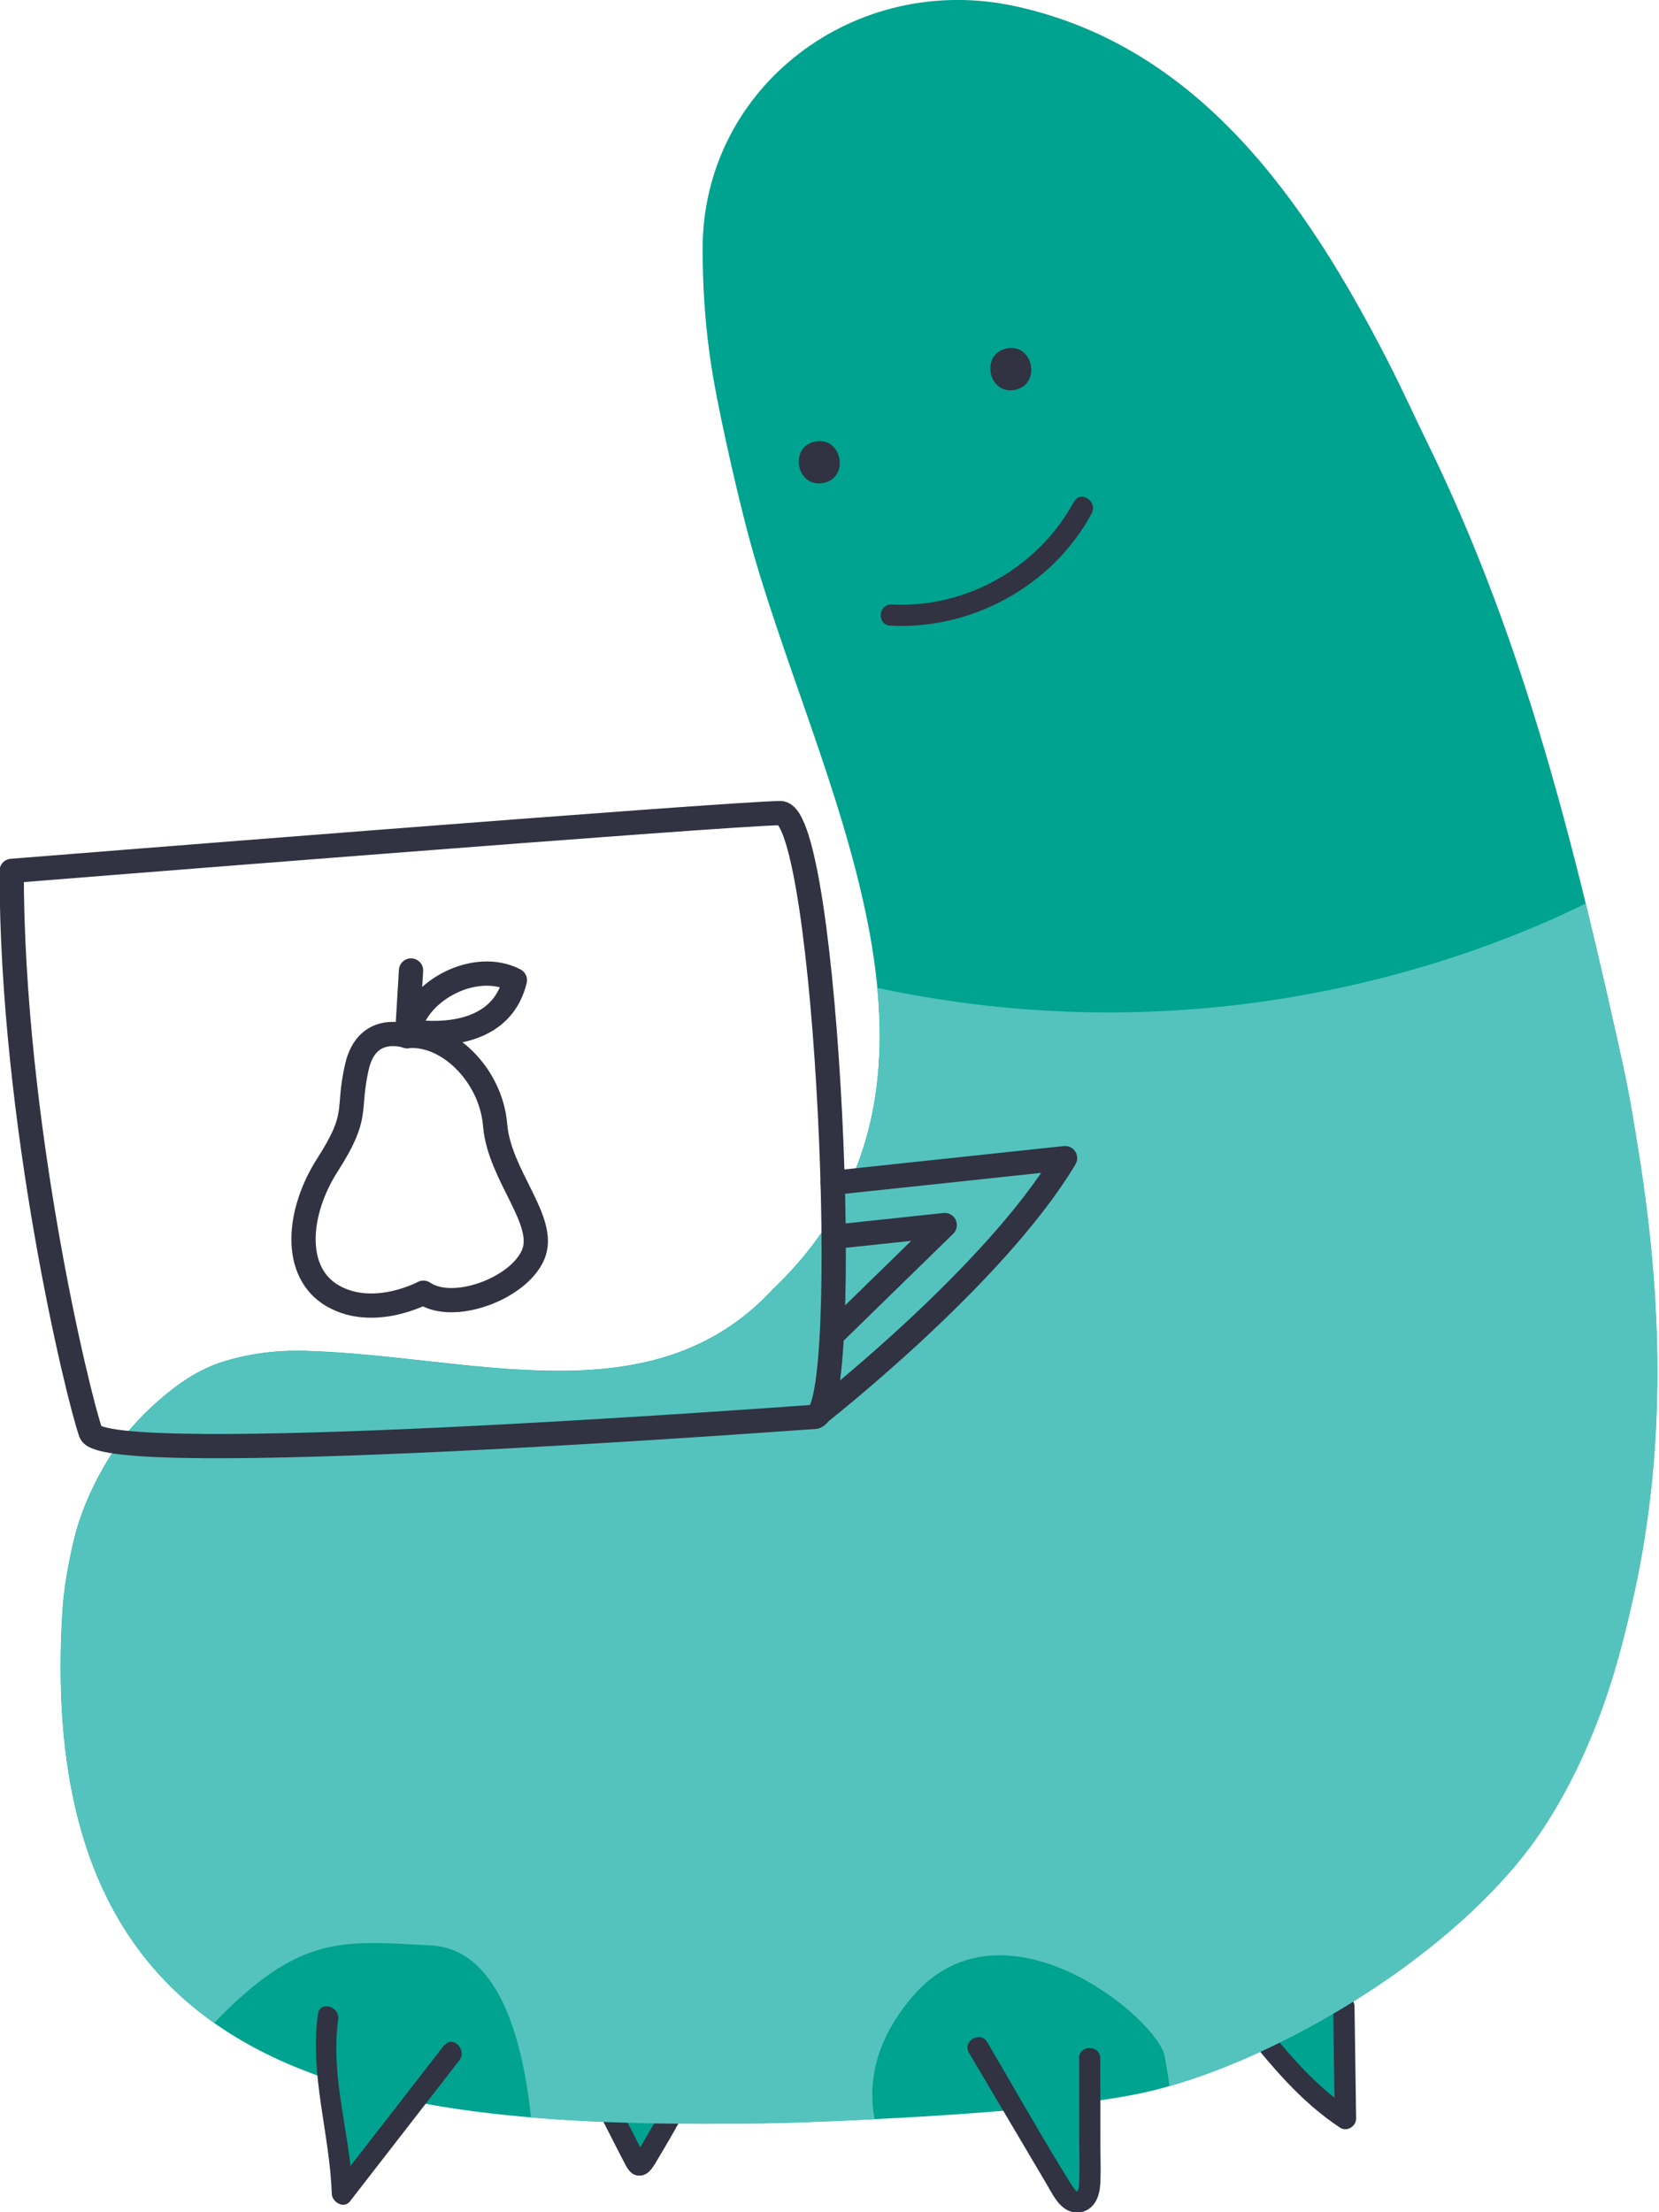 <svg width="171" height="228" viewBox="0 0 171 228" fill="none" xmlns="http://www.w3.org/2000/svg">
<g clip-path="url(#clip0_807_450)">
<path d="M69.447 217.478C68.467 219.235 67.451 220.992 66.416 222.712C66.268 222.952 66.009 223.229 65.75 223.1C65.658 223.044 65.602 222.952 65.547 222.841C64.567 220.955 63.606 219.069 62.626 217.183" fill="#00A390"/>
<path d="M68.504 216.924C67.987 217.867 67.451 218.791 66.915 219.734C66.637 220.215 66.36 220.677 66.083 221.158C65.954 221.38 65.824 221.602 65.676 221.824C65.602 221.935 65.547 222.046 65.473 222.157C65.38 222.305 65.454 222.194 65.528 222.12C66.36 222.582 66.693 222.656 66.508 222.323C66.471 222.268 66.453 222.212 66.434 222.175C66.379 222.046 66.305 221.935 66.249 221.805C66.12 221.565 65.99 221.325 65.879 221.084C65.639 220.603 65.38 220.123 65.14 219.642C64.623 218.643 64.105 217.645 63.587 216.628C63.329 216.128 62.571 215.925 62.09 216.239C61.573 216.572 61.425 217.182 61.702 217.737C62.312 218.902 62.904 220.067 63.495 221.232C63.791 221.787 64.068 222.36 64.364 222.915C64.697 223.562 65.085 224.246 65.916 224.228C66.73 224.228 67.173 223.562 67.562 222.933C67.876 222.416 68.19 221.879 68.504 221.343C69.151 220.252 69.78 219.143 70.39 218.033C70.667 217.534 70.519 216.831 70.002 216.535C69.484 216.258 68.8 216.387 68.504 216.924Z" fill="#313242"/>
<path d="M138.506 206.809C138.561 210.655 138.617 214.501 138.672 218.347C134.661 215.74 131.593 211.931 128.617 208.177" fill="#00A390"/>
<path d="M137.415 206.809C137.471 210.655 137.526 214.501 137.582 218.348C138.118 218.033 138.672 217.719 139.227 217.405C135.271 214.816 132.295 211.062 129.393 207.419C129.023 206.957 128.247 207.031 127.859 207.419C127.397 207.881 127.489 208.492 127.859 208.954C130.909 212.763 134.014 216.591 138.136 219.291C138.839 219.753 139.781 219.143 139.781 218.348C139.726 214.501 139.671 210.655 139.615 206.809C139.597 205.404 137.415 205.404 137.434 206.809" fill="#313242"/>
<path d="M22.736 140.424C19.908 141.367 17.634 143.161 15.638 144.992C13.642 146.822 11.997 148.912 10.684 151.205C9.372 153.498 8.281 155.976 7.634 158.638C7.043 161.116 6.562 163.705 6.414 166.368C3.512 215.925 39.687 219.327 78.689 218.828C82.423 218.791 106.934 217.978 117.507 215.759C130.742 212.985 150.613 201.409 159.135 188.317C161.667 184.434 164.052 179.589 165.937 173.746C166.88 170.824 167.675 167.644 168.433 164.223C171.76 149.004 171.316 133.897 168.913 118.863C168.433 115.868 167.952 112.835 167.305 109.858C162.462 87.927 157.305 66.421 147.157 45.692C145.789 42.9 144.495 40.034 143.072 37.26C134.513 20.562 123.533 4.771 104.679 0.647C88.135 -2.977 72.423 8.968 72.423 25.629C72.423 29.272 72.645 32.859 73.126 36.391C73.532 39.387 74.161 42.401 74.826 45.471C75.492 48.522 76.213 51.628 77.026 54.735C83.606 79.809 102.59 110.967 79.706 132.824C67.229 146.36 48.596 139.703 31.48 139.222C28.208 139.13 25.25 139.592 22.755 140.424" fill="#00A390"/>
<path d="M104.605 40.182C107.359 39.645 106.527 35.374 103.773 35.91C101.019 36.447 101.851 40.718 104.605 40.182Z" fill="#313242"/>
<path d="M84.863 49.779C87.618 49.243 86.786 44.971 84.031 45.507C81.277 46.044 82.091 50.315 84.863 49.779Z" fill="#313242"/>
<path d="M110.705 51.684C107.063 58.452 99.596 62.723 91.924 62.298C90.52 62.224 90.353 64.387 91.758 64.48C100.169 64.942 108.524 60.356 112.516 52.923C113.182 51.702 111.389 50.463 110.723 51.702" fill="#313242"/>
<path d="M112.332 212.116C112.332 216.276 112.332 220.437 112.35 224.598C112.35 225.559 112.11 226.835 111.149 226.928C110.391 227.02 109.836 226.262 109.466 225.615C106.583 220.733 103.718 215.87 100.834 211.006" fill="#00A390"/>
<path d="M46.544 211.58C42.792 216.424 39.021 221.269 35.269 226.114C35.102 219.993 32.903 213.909 33.809 207.844" fill="#00A390"/>
<path d="M111.241 212.116C111.241 214.926 111.241 217.737 111.241 220.548C111.241 221.953 111.296 223.396 111.241 224.801C111.241 225.004 111.223 225.781 110.982 225.873C110.945 225.873 110.52 225.319 110.446 225.189C107.433 220.363 104.642 215.37 101.758 210.47C101.056 209.268 99.171 210.359 99.873 211.561L107.877 225.097C108.413 226.003 108.93 227.131 109.873 227.704C110.76 228.24 111.888 228.111 112.59 227.353C113.219 226.687 113.404 225.707 113.422 224.819C113.478 223.562 113.422 222.286 113.422 221.029C113.422 218.07 113.422 215.093 113.404 212.134C113.404 210.729 111.223 210.729 111.223 212.134" fill="#313242"/>
<path d="M45.768 210.803C42.016 215.648 38.245 220.492 34.492 225.337C35.121 225.596 35.731 225.855 36.359 226.114C36.156 220.123 34.012 214.15 34.862 208.14C35.047 206.772 32.958 206.18 32.773 207.567C31.886 213.835 33.993 219.882 34.197 226.114C34.234 226.964 35.435 227.686 36.064 226.89C39.816 222.046 43.587 217.201 47.339 212.356C48.19 211.265 46.655 209.712 45.805 210.821" fill="#313242"/>
<path d="M168.451 164.241C171.778 149.023 171.335 133.915 168.932 118.882C168.451 115.886 167.971 112.853 167.305 109.876C166.067 104.255 164.791 98.671 163.442 93.123C152.111 98.707 124.846 109.174 90.427 101.814C91.499 113.02 89.244 123.745 79.706 132.843C67.229 146.379 48.596 139.722 31.48 139.241C28.208 139.148 25.25 139.611 22.755 140.443C19.908 141.386 17.653 143.179 15.657 145.01C13.66 146.841 12.015 148.93 10.703 151.223C9.372 153.516 8.3 155.994 7.653 158.657C7.061 161.135 6.581 163.724 6.433 166.386C5.157 188.095 11.387 200.928 22.071 208.491C30.906 199.338 35.195 200.022 44.419 200.503C51.572 200.873 53.938 210.655 54.733 218.236C62.386 218.884 70.482 218.958 78.726 218.847C80.15 218.847 84.605 218.699 90.15 218.421C89.484 214.908 90.021 210.488 94.069 205.755C103.477 194.808 119.374 208.085 120.058 211.949C120.243 212.966 120.409 214.002 120.539 215C133.626 211.284 151.26 200.448 159.153 188.317C161.686 184.434 164.07 179.589 165.956 173.746C166.898 170.824 167.693 167.644 168.451 164.223" fill="#54C3BE"/>
<path d="M1.202 89.757C1.202 115.72 8.022 143.864 9.353 147.654C10.684 151.445 79.909 146.304 83.958 146.027C88.024 145.75 85.307 83.803 80.445 83.803C75.584 83.803 1.202 89.757 1.202 89.757Z" stroke="#313242" stroke-width="2.5" stroke-linecap="round" stroke-linejoin="round"/>
<path d="M83.958 146.027C83.958 146.027 102.424 131.678 109.781 119.362L85.825 121.914" stroke="#313242" stroke-width="2.5" stroke-linecap="round" stroke-linejoin="round"/>
<path d="M85.936 127.48L97.377 126.26L85.936 137.429" stroke="#313242" stroke-width="2.5" stroke-linecap="round" stroke-linejoin="round"/>
<path d="M41.942 106.789C46.064 106.363 50.611 110.746 51.036 115.96C51.462 121.175 56.434 125.835 54.955 129.311C53.476 132.806 46.711 135.339 43.642 133.231C43.642 133.231 38.541 135.987 34.308 133.564C30.075 131.123 30.666 124.873 33.753 120.065C37.117 114.814 35.731 114.61 36.785 109.969C37.838 105.309 41.96 106.789 41.96 106.789H41.942Z" stroke="#313242" stroke-width="2.5" stroke-linecap="round" stroke-linejoin="round"/>
<path d="M42.367 100.021L41.96 106.788" stroke="#313242" stroke-width="2.5" stroke-linecap="round" stroke-linejoin="round"/>
<path d="M53.07 101.019C49.022 98.911 43.032 102.018 42.145 106.252C42.145 106.252 51.369 108.083 53.07 101.019Z" stroke="#313242" stroke-width="2.5" stroke-linecap="round" stroke-linejoin="round"/>
</g>
<defs>
<clipPath id="clip0_807_450">
<rect width="170.836" height="228" fill="white"/>
</clipPath>
</defs>
</svg>
